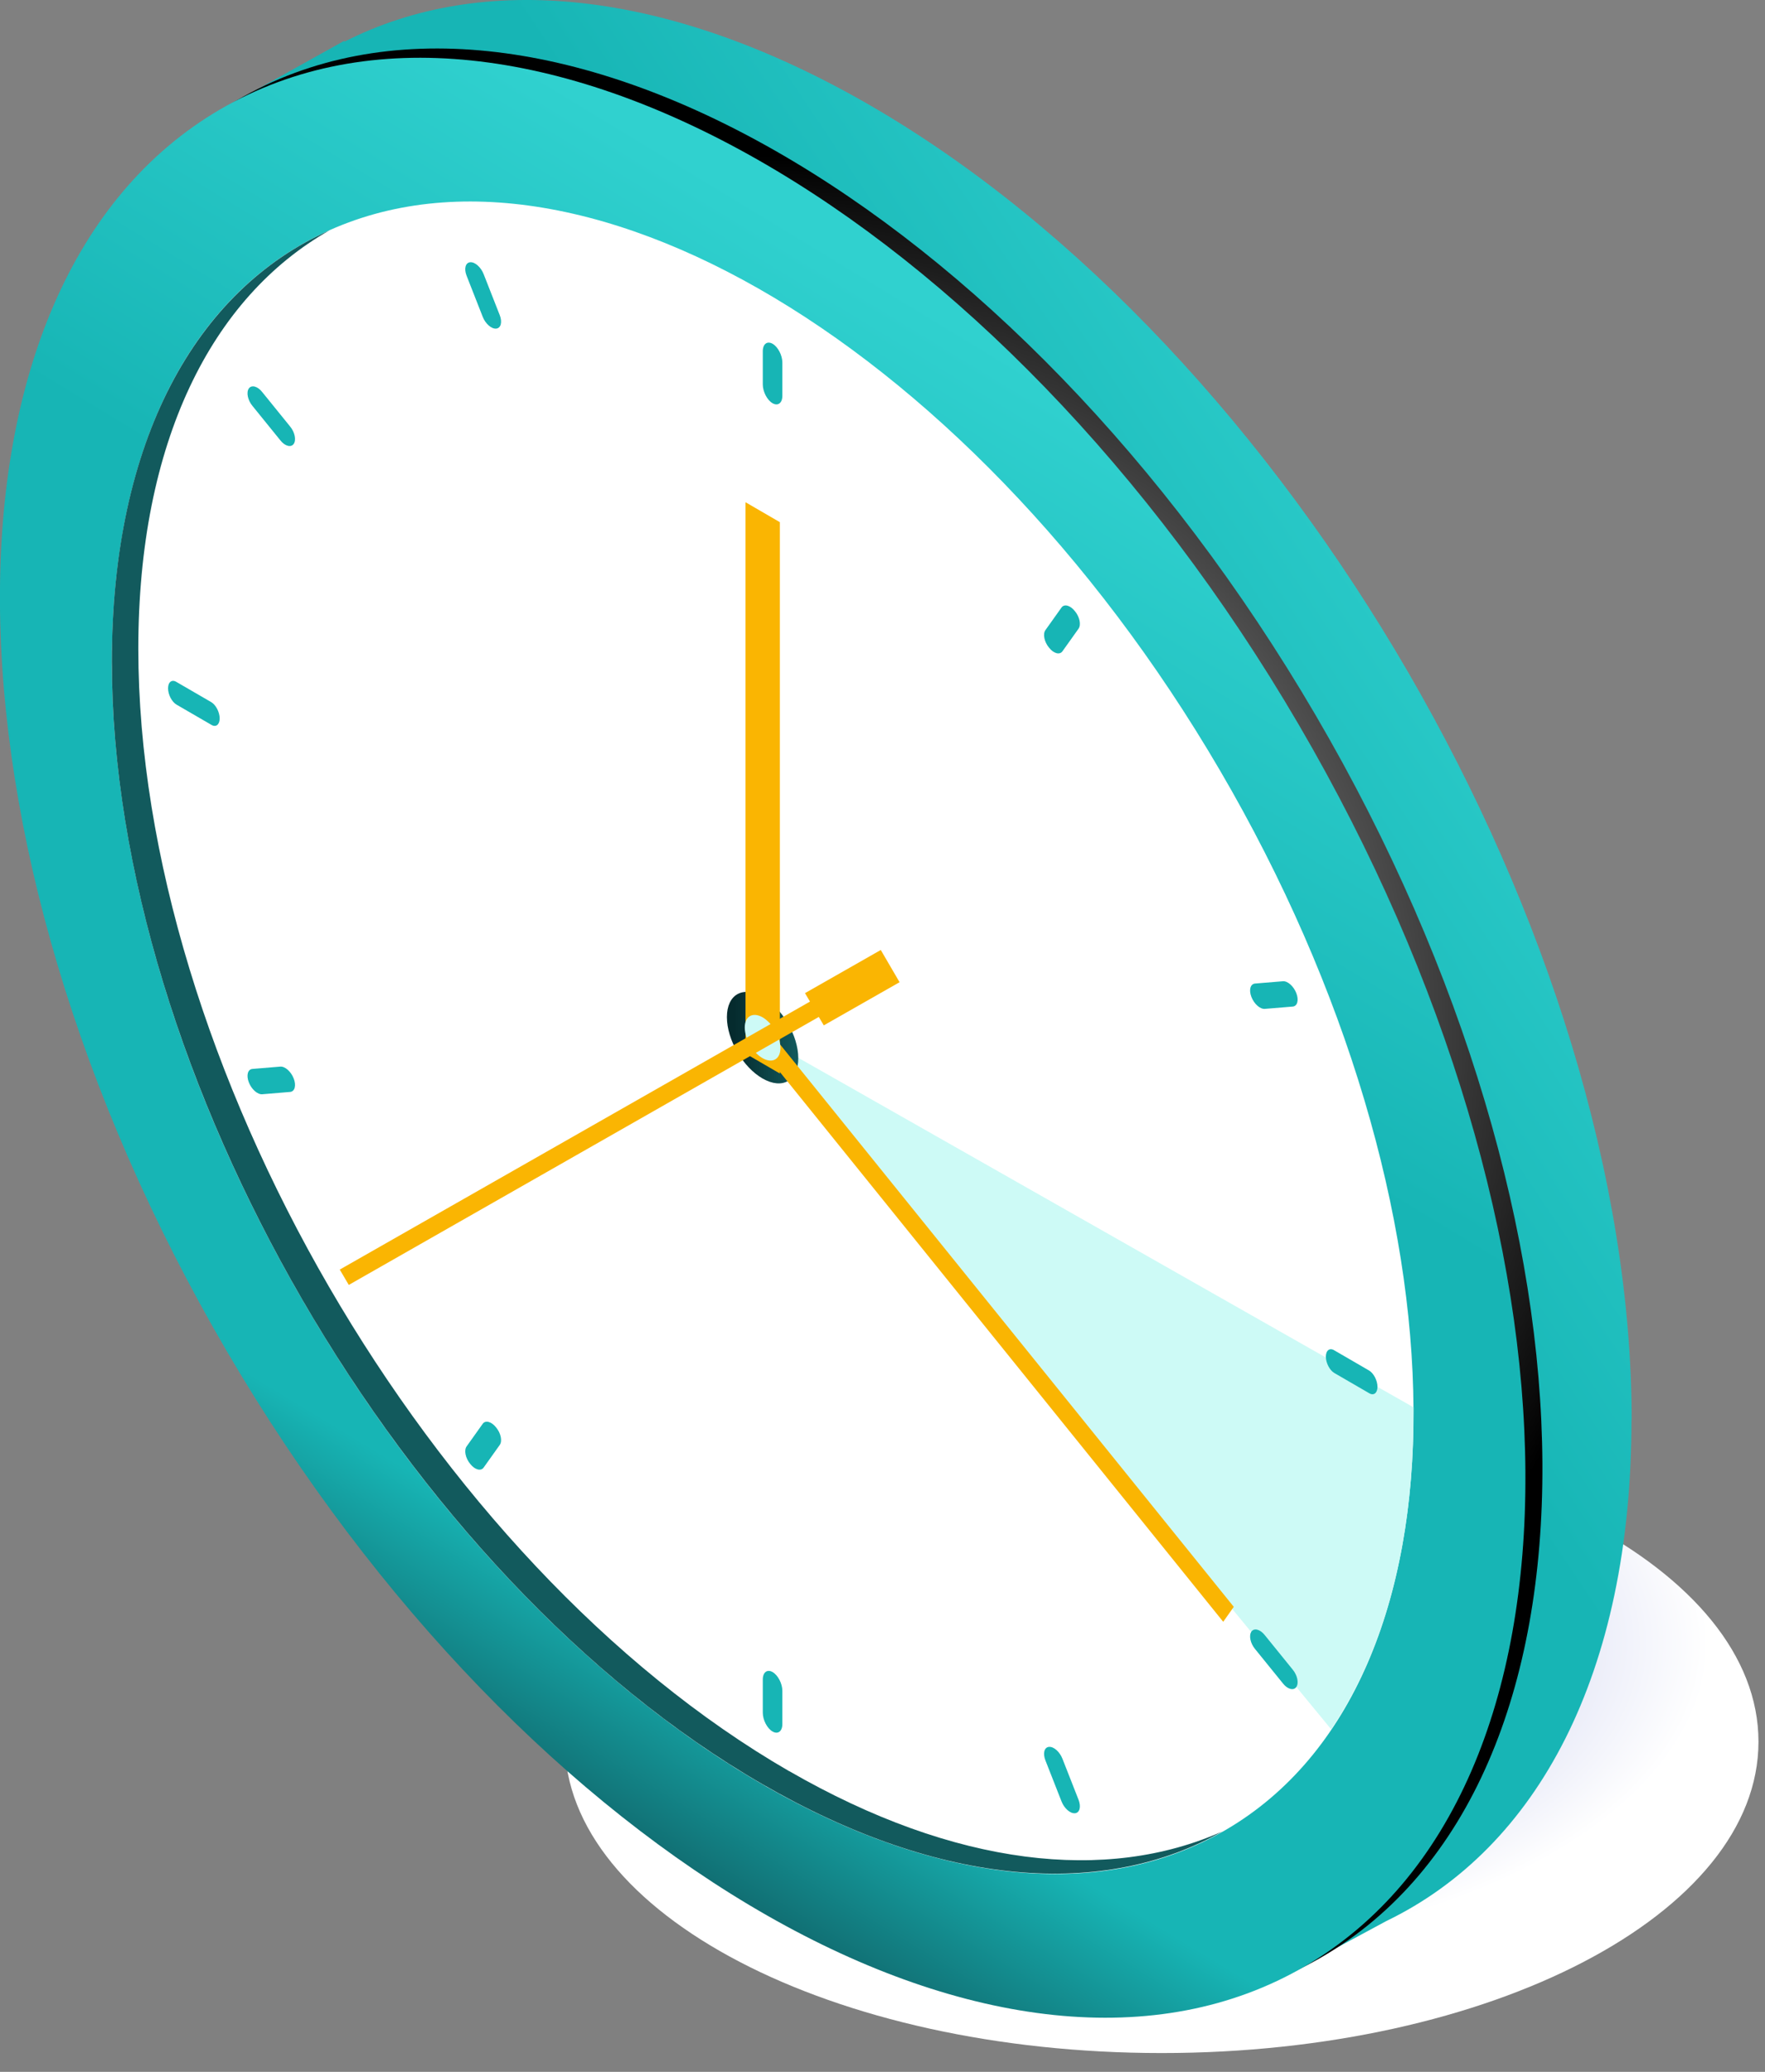 <svg width="92" height="108" viewBox="0 0 92 108" fill="none" xmlns="http://www.w3.org/2000/svg">
<rect x="0" y="0" width="92" height="108" fill="#808080" stroke="none"/>
<g clip-path="url(#clip0_230_742)">
<path style="mix-blend-mode:multiply" d="M60.55 107.02C77.732 107.02 91.66 99.754 91.66 90.79C91.66 81.826 77.732 74.56 60.55 74.56C43.369 74.56 29.44 81.826 29.44 90.79C29.44 99.754 43.369 107.02 60.55 107.02Z" fill="url(#paint0_radial_230_742)"/>
<path d="M85.05 74.03C85.05 48.84 67.25 18.14 45.3 5.46C34.71 -0.65 25.09 -1.46 17.96 2.17L17.94 2.13L11.78 5.56L14.64 10.47C13.31 14.26 12.59 18.72 12.59 23.79C12.59 48.98 30.39 79.68 52.34 92.36C56.85 94.96 61.18 96.6 65.22 97.35L68.14 102.36L72.26 100.14C80.12 96.34 85.04 87.26 85.04 74.01L85.05 74.03Z" fill="url(#paint1_linear_230_742)"/>
<path style="mix-blend-mode:screen" d="M68.928 102C84.357 92.981 84.2 64.004 68.577 37.28C52.955 10.556 27.782 -3.796 12.353 5.223C-3.076 14.243 -2.919 43.219 12.704 69.943C28.327 96.667 53.499 111.02 68.928 102Z" fill="url(#paint2_radial_230_742)"/>
<path d="M68.042 102.484C83.471 93.464 83.314 64.488 67.691 37.764C52.069 11.04 26.896 -3.313 11.467 5.707C-3.962 14.726 -3.805 43.703 11.818 70.427C27.441 97.151 52.613 111.503 68.042 102.484Z" fill="url(#paint3_linear_230_742)"/>
<path d="M63.894 95.387C77.058 87.692 76.922 62.966 63.591 40.161C50.259 17.356 28.78 5.108 15.616 12.803C2.452 20.499 2.587 45.224 15.919 68.029C29.25 90.834 50.729 103.083 63.894 95.387Z" fill="white"/>
<path d="M69.38 90.15C72.11 86.12 73.68 80.56 73.68 73.67C73.68 73.57 73.68 73.46 73.68 73.36L39.76 54.09L69.39 90.15H69.38Z" fill="#CDFAF6"/>
<path d="M41.14 92.33C22.4 81.51 7.21 55.31 7.21 33.81C7.21 23.05 11.02 15.5 17.17 12.01C10.21 15.12 5.83 22.96 5.83 34.5C5.83 56 21.02 82.2 39.75 93.01C49.1 98.41 57.57 98.96 63.71 95.47C57.71 98.15 49.8 97.32 41.13 92.32L41.14 92.33Z" fill="#125A5D"/>
<path d="M41.61 55.16C41.61 56.34 40.78 56.81 39.75 56.22C38.72 55.63 37.89 54.2 37.89 53.02C37.89 51.84 38.72 51.37 39.75 51.96C40.77 52.55 41.61 53.98 41.61 55.16Z" fill="url(#paint4_linear_230_742)"/>
<path d="M40.27 21.02C39.99 20.86 39.76 20.42 39.76 20.04V18.31C39.76 17.93 39.99 17.76 40.27 17.92C40.55 18.08 40.78 18.52 40.78 18.9V20.63C40.78 21.01 40.55 21.18 40.27 21.02Z" fill="#17B5B5"/>
<path d="M40.27 90.26C39.99 90.1 39.76 89.66 39.76 89.28V87.55C39.76 87.17 39.99 87 40.27 87.16C40.55 87.32 40.78 87.76 40.78 88.14V89.87C40.78 90.25 40.55 90.42 40.27 90.26Z" fill="#17B5B5"/>
<path d="M11.45 37.45C11.45 37.78 11.25 37.93 11.01 37.78L9.2 36.73C8.96 36.59 8.76 36.21 8.76 35.88C8.76 35.55 8.96 35.4 9.2 35.55L11.01 36.6C11.25 36.74 11.45 37.12 11.45 37.45Z" fill="#17B5B5"/>
<path d="M71.8 72.29C71.8 72.62 71.6 72.77 71.36 72.62L69.55 71.57C69.31 71.43 69.11 71.05 69.11 70.72C69.11 70.39 69.31 70.24 69.55 70.39L71.36 71.44C71.6 71.58 71.8 71.96 71.8 72.29Z" fill="#17B5B5"/>
<path d="M25.86 17.13C25.61 17.15 25.3 16.87 25.16 16.51L24.32 14.37C24.18 14.01 24.26 13.69 24.51 13.67C24.76 13.65 25.07 13.93 25.21 14.29L26.05 16.43C26.19 16.79 26.11 17.11 25.86 17.13Z" fill="#17B5B5"/>
<path d="M56.03 94.52C55.78 94.54 55.47 94.26 55.33 93.9L54.49 91.76C54.35 91.4 54.43 91.08 54.68 91.06C54.93 91.04 55.24 91.32 55.38 91.68L56.22 93.82C56.36 94.18 56.28 94.5 56.03 94.52Z" fill="#17B5B5"/>
<path d="M15.31 56.22C15.45 56.58 15.37 56.9 15.12 56.92L13.67 57.04C13.42 57.06 13.11 56.78 12.97 56.42C12.83 56.06 12.91 55.74 13.16 55.72L14.61 55.6C14.86 55.58 15.17 55.86 15.31 56.22Z" fill="#17B5B5"/>
<path d="M67.57 51.77C67.71 52.13 67.63 52.45 67.38 52.47L65.93 52.59C65.68 52.61 65.37 52.33 65.23 51.97C65.09 51.61 65.17 51.29 65.42 51.27L66.87 51.15C67.12 51.13 67.43 51.41 67.57 51.77Z" fill="#17B5B5"/>
<path d="M15.31 23.14C15.17 23.34 14.85 23.26 14.61 22.95L13.16 21.16C12.91 20.86 12.83 20.45 12.97 20.25C13.11 20.05 13.43 20.13 13.67 20.44L15.12 22.23C15.37 22.53 15.45 22.94 15.31 23.14Z" fill="#17B5B5"/>
<path d="M67.57 87.94C67.43 88.14 67.11 88.06 66.87 87.75L65.42 85.96C65.17 85.66 65.09 85.25 65.23 85.05C65.37 84.85 65.69 84.93 65.93 85.24L67.38 87.03C67.63 87.33 67.71 87.74 67.57 87.94Z" fill="#17B5B5"/>
<path d="M25.86 74.41C26.11 74.71 26.19 75.12 26.05 75.32L25.21 76.5C25.07 76.7 24.75 76.62 24.51 76.31C24.26 76.01 24.18 75.6 24.32 75.4L25.16 74.22C25.3 74.02 25.62 74.1 25.86 74.41Z" fill="#17B5B5"/>
<path d="M56.03 31.86C56.28 32.16 56.36 32.57 56.22 32.77L55.38 33.95C55.24 34.15 54.92 34.07 54.68 33.76C54.43 33.46 54.35 33.05 54.49 32.85L55.33 31.67C55.47 31.47 55.79 31.55 56.03 31.86Z" fill="#17B5B5"/>
<path d="M40.65 55.96L38.86 54.92V26.18L40.65 27.22V55.96Z" fill="#FAB502"/>
<path d="M40.07 53.71L39.52 54.48L63.76 84.54L64.31 83.76L40.07 53.71Z" fill="#FAB502"/>
<path d="M40.68 54.63C40.68 55.22 40.26 55.45 39.75 55.16C39.24 54.87 38.82 54.15 38.82 53.56C38.82 52.97 39.24 52.74 39.75 53.03C40.26 53.33 40.68 54.04 40.68 54.63Z" fill="#CDFAF6"/>
<path d="M46.89 51.2L45.91 49.52L41.96 51.77L42.22 52.21L17.71 66.18L18.18 66.98L42.68 53.01L42.94 53.45L46.89 51.2Z" fill="#FAB502"/>
</g>
<defs>
<radialGradient id="paint0_radial_230_742" cx="0" cy="0" r="1" gradientUnits="userSpaceOnUse" gradientTransform="translate(58.149 85.677) scale(31.049 16.288)">
<stop offset="0.19" stop-color="#AFB6E5"/>
<stop offset="1" stop-color="white"/>
</radialGradient>
<linearGradient id="paint1_linear_230_742" x1="85.343" y1="35.072" x2="11.239" y2="84.764" gradientUnits="userSpaceOnUse">
<stop stop-color="#30D1CF"/>
<stop offset="0.33" stop-color="#17B5B5"/>
<stop offset="0.63" stop-color="#17B5B5"/>
<stop offset="0.69" stop-color="#17B5B5"/>
<stop offset="0.79" stop-color="#17B5B5"/>
<stop offset="0.91" stop-color="#117074"/>
<stop offset="1" stop-color="#117074"/>
</linearGradient>
<radialGradient id="paint2_radial_230_742" cx="0" cy="0" r="1" gradientUnits="userSpaceOnUse" gradientTransform="translate(40.641 53.614) scale(45.77 45.77)">
<stop stop-color="white"/>
<stop offset="1"/>
</radialGradient>
<linearGradient id="paint3_linear_230_742" x1="59.012" y1="22.404" x2="15.672" y2="93.734" gradientUnits="userSpaceOnUse">
<stop stop-color="#30D1CF"/>
<stop offset="0.33" stop-color="#17B5B5"/>
<stop offset="0.63" stop-color="#17B5B5"/>
<stop offset="0.69" stop-color="#17B5B5"/>
<stop offset="0.79" stop-color="#17B5B5"/>
<stop offset="0.91" stop-color="#117074"/>
<stop offset="1" stop-color="#117074"/>
</linearGradient>
<linearGradient id="paint4_linear_230_742" x1="37.9" y1="54.09" x2="41.61" y2="54.09" gradientUnits="userSpaceOnUse">
<stop offset="0.1" stop-color="#052B2E"/>
<stop offset="1" stop-color="#125A5D"/>
</linearGradient>
<clipPath >
<rect width="91.66" height="107.02" fill="white"/>
</clipPath>
</defs>
</svg>
